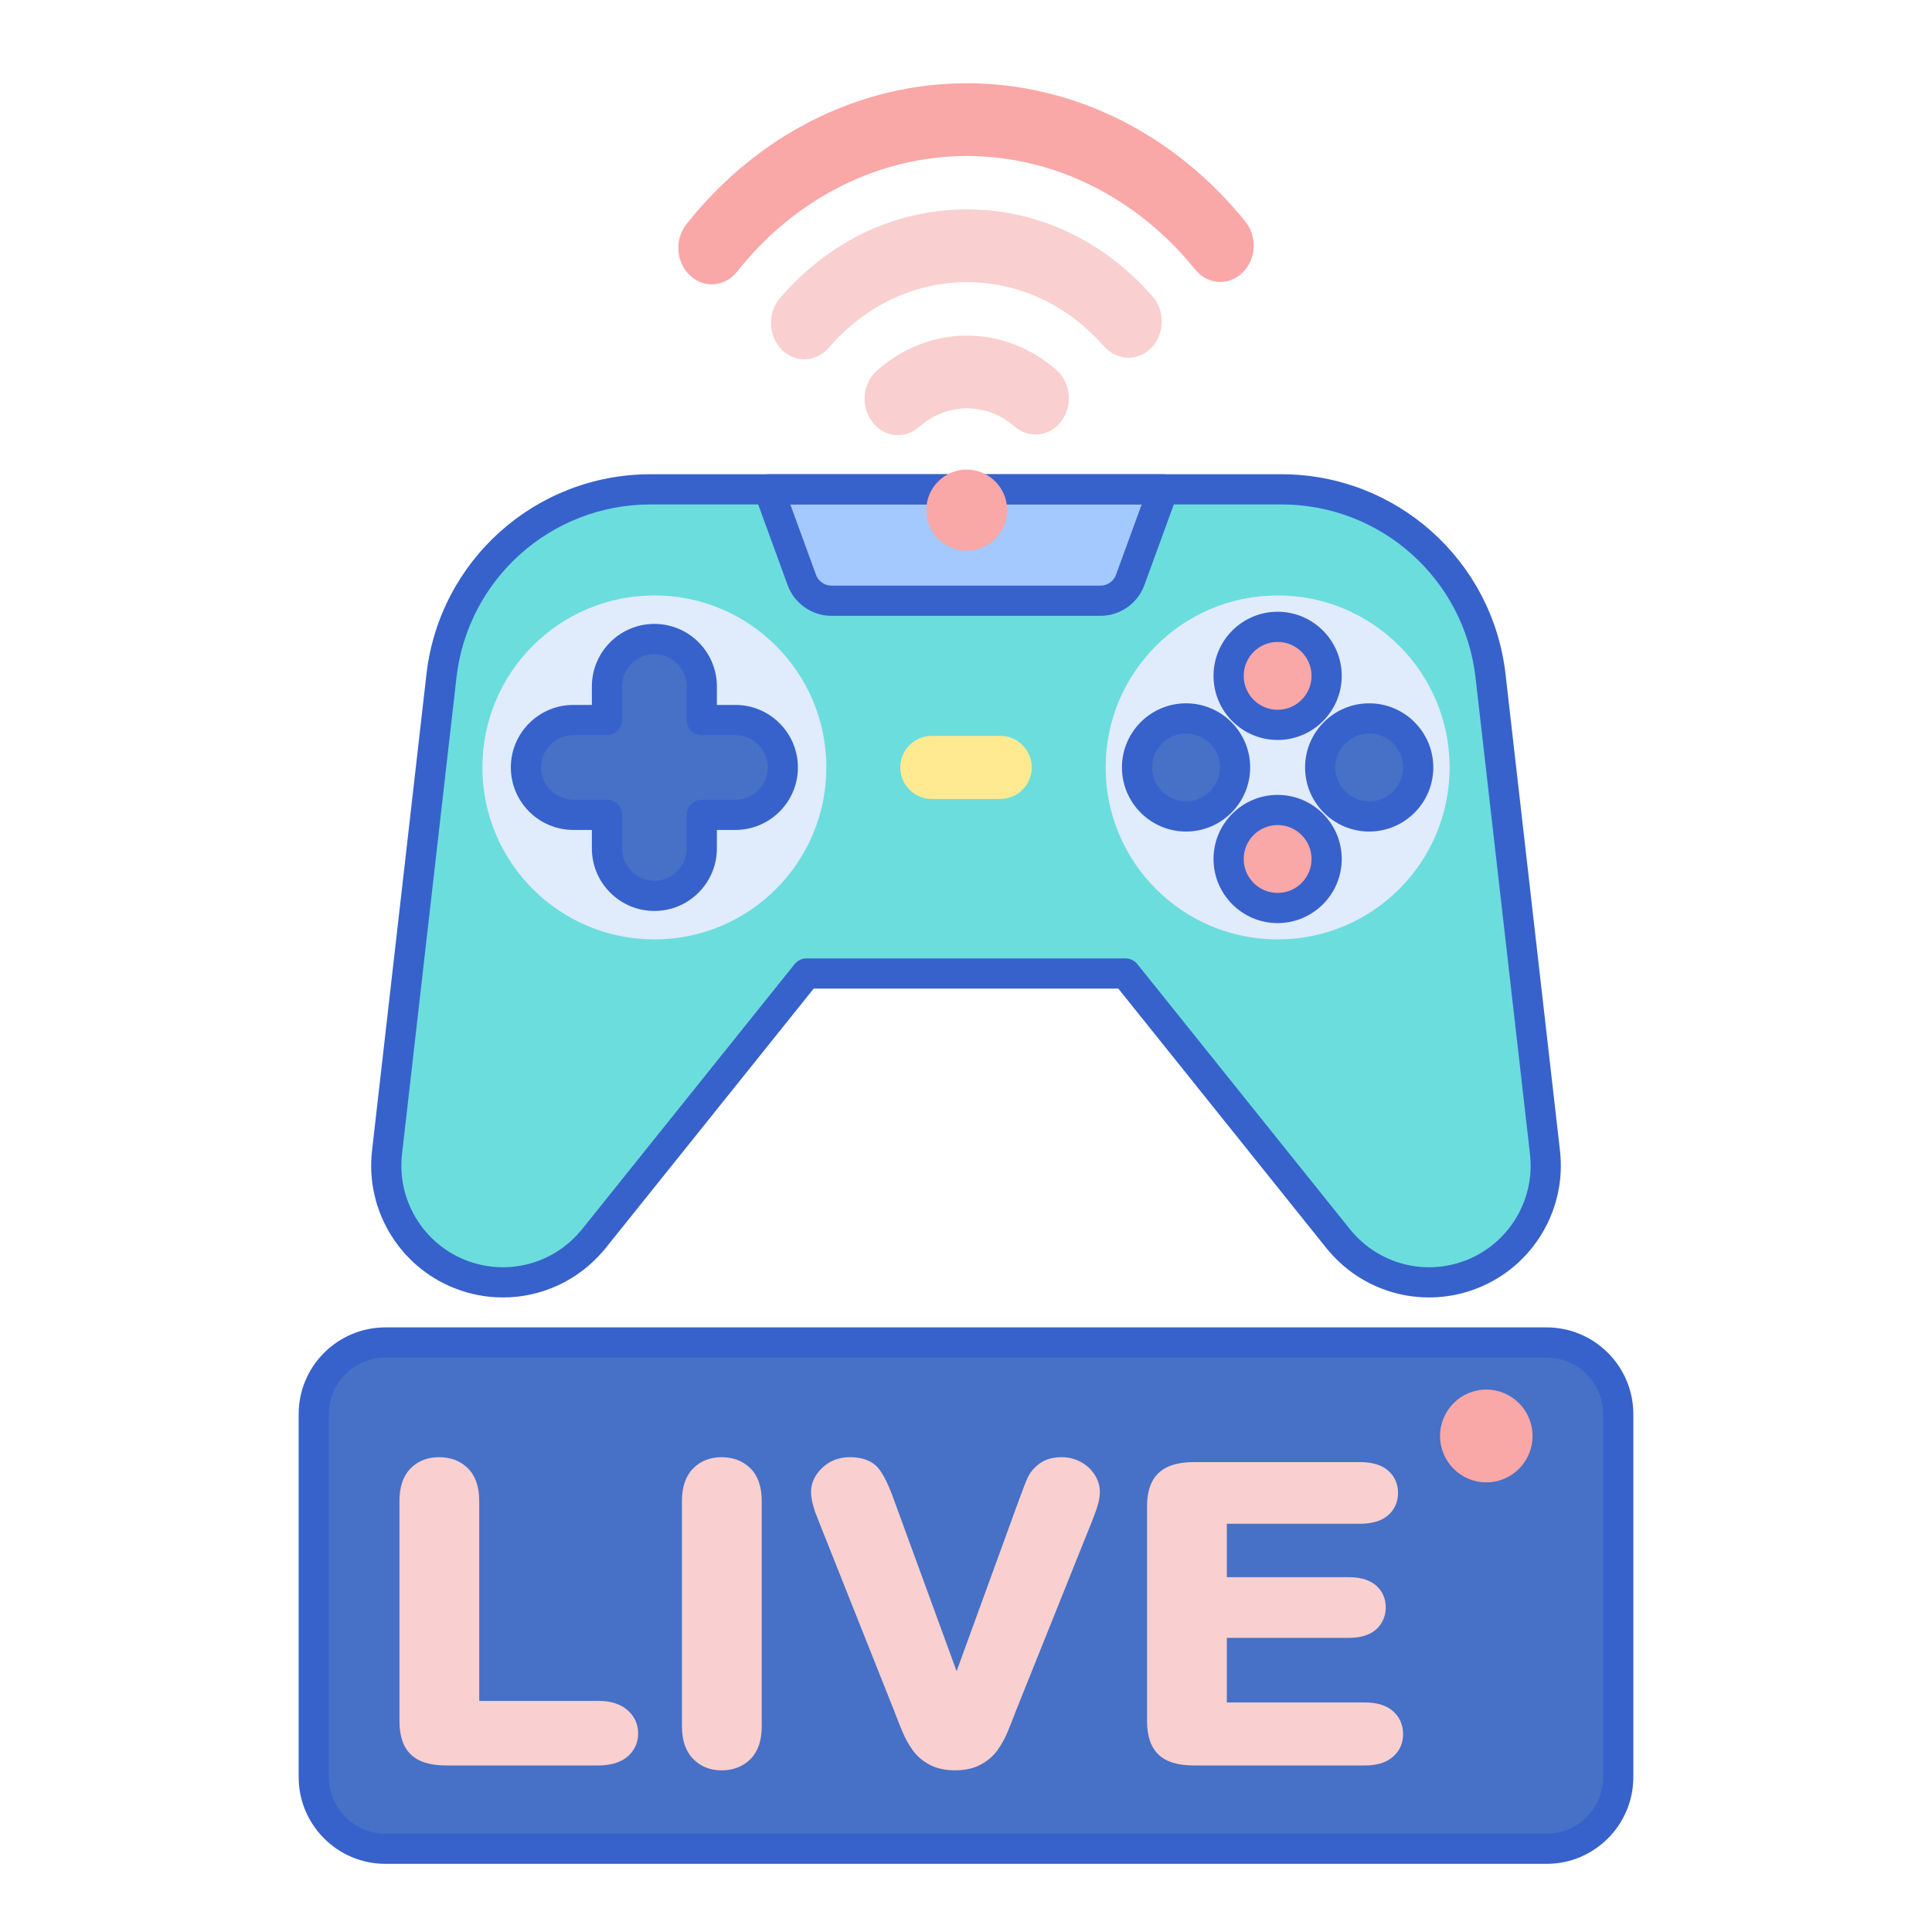 <svg id="Layer_1" enable-background="new 0 0 256 256" height="512" viewBox="0 0 256 256" width="512" xmlns="http://www.w3.org/2000/svg"><path d="m204.719 152.703-7.215-63.149c-1.609-14.082-13.527-24.715-27.7-24.715h-7.767-5.576-28.461-28.461-5.576-7.767c-14.173 0-26.091 10.634-27.7 24.715l-7.215 63.149c-.794 6.949 3.177 13.564 9.683 16.131 6.357 2.508 13.406.505 17.568-4.523l-.001.013 28.326-35.33h21.143 21.142l28.326 35.33-.001-.013c4.162 5.028 11.211 7.031 17.568 4.523 6.506-2.566 10.478-9.182 9.684-16.131z" fill="#6bdddd"/><path d="m132.531 105.87h-9.061c-2.31 0-4.182-1.872-4.182-4.182 0-2.31 1.872-4.182 4.182-4.182h9.061c2.31 0 4.182 1.872 4.182 4.182 0 2.309-1.873 4.182-4.182 4.182z" fill="#ffea92"/><path d="m128.009 64.839h-.018-26.129l4.385 12.014c.602 1.65 2.172 2.748 3.929 2.748h17.815.018 17.815c1.757 0 3.326-1.098 3.929-2.748l4.385-12.014z" fill="#a4c9ff"/><circle cx="169.292" cy="101.688" fill="#e0ebfc" r="22.789"/><circle cx="169.292" cy="89.554" fill="#f9a7a7" r="6.495"/><circle cx="169.292" cy="113.821" fill="#f9a7a7" r="6.495"/><circle cx="181.425" cy="101.688" fill="#4671c6" r="6.495"/><circle cx="157.158" cy="101.688" fill="#4671c6" r="6.495"/><g fill="#3762cc"><path d="m169.292 98.049c-4.684 0-8.495-3.811-8.495-8.495s3.811-8.495 8.495-8.495 8.495 3.811 8.495 8.495-3.811 8.495-8.495 8.495zm0-12.989c-2.479 0-4.495 2.016-4.495 4.495s2.016 4.495 4.495 4.495 4.495-2.016 4.495-4.495-2.017-4.495-4.495-4.495z"/><path d="m169.292 122.316c-4.684 0-8.495-3.811-8.495-8.495s3.811-8.495 8.495-8.495 8.495 3.811 8.495 8.495-3.811 8.495-8.495 8.495zm0-12.989c-2.479 0-4.495 2.016-4.495 4.495s2.016 4.495 4.495 4.495 4.495-2.016 4.495-4.495-2.017-4.495-4.495-4.495z"/><path d="m181.425 110.183c-4.684 0-8.495-3.811-8.495-8.495s3.811-8.495 8.495-8.495 8.495 3.811 8.495 8.495-3.811 8.495-8.495 8.495zm0-12.99c-2.479 0-4.495 2.016-4.495 4.495s2.016 4.495 4.495 4.495 4.495-2.016 4.495-4.495-2.016-4.495-4.495-4.495z"/><path d="m157.158 110.183c-4.684 0-8.495-3.811-8.495-8.495s3.811-8.495 8.495-8.495 8.495 3.811 8.495 8.495-3.811 8.495-8.495 8.495zm0-12.99c-2.479 0-4.495 2.016-4.495 4.495s2.016 4.495 4.495 4.495 4.495-2.016 4.495-4.495-2.016-4.495-4.495-4.495z"/></g><circle cx="86.708" cy="101.688" fill="#e0ebfc" r="22.789"/><path d="m97.444 95.406h-4.454v-4.454c0-3.469-2.812-6.282-6.282-6.282-3.469 0-6.282 2.813-6.282 6.282v4.454h-4.454c-3.469 0-6.282 2.813-6.282 6.282 0 3.47 2.812 6.282 6.282 6.282h4.454v4.455c0 3.469 2.812 6.281 6.282 6.281 3.469 0 6.282-2.812 6.282-6.281v-4.455h4.454c3.469 0 6.282-2.812 6.282-6.282 0-3.469-2.812-6.282-6.282-6.282z" fill="#4671c6"/><path d="m86.708 120.706c-4.566 0-8.282-3.715-8.282-8.281v-2.455h-2.455c-4.566 0-8.282-3.715-8.282-8.282 0-4.566 3.715-8.282 8.282-8.282h2.455v-2.454c0-4.566 3.715-8.282 8.282-8.282s8.282 3.715 8.282 8.282v2.454h2.454c4.566 0 8.282 3.715 8.282 8.282s-3.715 8.282-8.282 8.282h-2.454v2.455c0 4.566-3.715 8.281-8.282 8.281zm-10.736-23.3c-2.361 0-4.282 1.921-4.282 4.282s1.921 4.282 4.282 4.282h4.455c1.104 0 2 .896 2 2v4.455c0 2.361 1.921 4.281 4.282 4.281s4.282-1.92 4.282-4.281v-4.455c0-1.104.896-2 2-2h4.454c2.361 0 4.282-1.921 4.282-4.282s-1.921-4.282-4.282-4.282h-4.455c-1.104 0-2-.896-2-2v-4.454c0-2.361-1.921-4.282-4.282-4.282s-4.282 1.921-4.282 4.282v4.454c0 1.104-.896 2-2 2z" fill="#3762cc"/><path d="m145.824 81.601h-35.648c-2.586 0-4.92-1.633-5.808-4.063l-4.385-12.014c-.224-.613-.134-1.297.24-1.832s.986-.854 1.639-.854h52.275c.653 0 1.265.319 1.639.854.375.535.464 1.219.24 1.832l-4.385 12.013c-.886 2.431-3.22 4.064-5.807 4.064zm-41.103-14.762 3.405 9.328c.313.857 1.137 1.434 2.05 1.434h35.648c.913 0 1.737-.577 2.05-1.435l3.405-9.327z" fill="#3762cc"/><path d="m66.646 171.919c-2.15 0-4.323-.398-6.416-1.224-7.334-2.894-11.832-10.385-10.936-18.218l7.214-63.149c1.726-15.101 14.488-26.488 29.688-26.488h83.607c15.199 0 27.962 11.388 29.688 26.488l7.215 63.149c.895 7.833-3.602 15.325-10.937 18.218-6.982 2.753-14.879.759-19.718-4.959-.05-.05-.098-.104-.143-.16l-27.726-34.581h-40.365l-27.726 34.581c-.045.057-.093.11-.144.161-3.388 4.004-8.278 6.182-13.301 6.182zm112.271-8.985c.032.033.063.067.092.103 3.722 4.496 9.868 6.077 15.293 3.938 5.653-2.23 9.12-8.005 8.43-14.043l-7.215-63.149c-1.494-13.079-12.548-22.942-25.713-22.942h-83.608c-13.165 0-24.219 9.863-25.713 22.942l-7.215 63.149c-.69 6.038 2.776 11.813 8.43 14.043 5.424 2.139 11.571.558 15.293-3.938.029-.036.06-.07.092-.104l28.213-35.189c.38-.474.954-.749 1.561-.749h42.285c.607 0 1.181.275 1.561.749z" fill="#3762cc"/><path d="m140 49.034c-3.359-2.947-7.572-4.571-11.946-4.571-4.321.02-8.548 1.683-11.902 4.683-1.045.934-1.624 2.321-1.588 3.805.036 1.496.688 2.865 1.789 3.757.762.618 1.669.944 2.622.944h.001c1.024 0 2.031-.391 2.835-1.099 1.805-1.592 3.98-2.439 6.333-2.45 2.293 0 4.46.827 6.268 2.391.799.692 1.796 1.073 2.807 1.073.967 0 1.883-.335 2.651-.969 1.092-.902 1.731-2.277 1.754-3.773.022-1.485-.57-2.866-1.624-3.791z" fill="#f9cfcf"/><path d="m152.703 39.257c-6.515-7.422-15.244-11.51-24.579-11.51h-.148c-9.392.044-18.135 4.214-24.618 11.741-.871 1.011-1.3 2.385-1.176 3.767.121 1.351.763 2.59 1.766 3.402.763.618 1.67.945 2.62.945 1.23 0 2.423-.565 3.275-1.55 4.8-5.555 11.256-8.633 18.18-8.666h.109c6.881 0 13.327 3.017 18.151 8.495.85.966 2.035 1.52 3.25 1.52.965 0 1.88-.336 2.652-.972.992-.819 1.623-2.064 1.731-3.416.11-1.384-.331-2.753-1.213-3.756z" fill="#f9cfcf"/><path d="m165.022 29.37c-9.383-11.655-22.836-18.34-36.909-18.34l-.214.001c-14.155.066-27.623 6.878-36.95 18.688-1.673 2.118-1.34 5.322.73 6.999.77.624 1.684.954 2.643.954h.001c1.284 0 2.498-.605 3.331-1.66 7.654-9.695 18.695-15.286 30.291-15.341h.175c11.529 0 22.557 5.488 30.257 15.056.833 1.035 2.039 1.629 3.309 1.629.973 0 1.897-.338 2.677-.982 2.048-1.695 2.351-4.902.659-7.004z" fill="#f9a7a7"/><ellipse cx="128.094" cy="67.595" fill="#f9a7a7" rx="5.355" ry="5.374"/><path d="m204.933 244.97h-153.866c-5.243 0-9.493-4.25-9.493-9.493v-48.099c0-5.243 4.25-9.493 9.493-9.493h153.865c5.243 0 9.493 4.25 9.493 9.493v48.099c.001 5.243-4.25 9.493-9.492 9.493z" fill="#4671c6"/><path d="m204.933 246.97h-153.866c-6.337 0-11.493-5.156-11.493-11.493v-48.099c0-6.337 5.156-11.493 11.493-11.493h153.865c6.337 0 11.493 5.156 11.493 11.493v48.099c.001 6.337-5.155 11.493-11.492 11.493zm-153.866-67.085c-4.132 0-7.493 3.361-7.493 7.493v48.099c0 4.131 3.361 7.493 7.493 7.493h153.865c4.132 0 7.493-3.361 7.493-7.493v-48.099c0-4.132-3.361-7.493-7.493-7.493z" fill="#3762cc"/><path d="m79.259 225.373h-15.759v-26.506c0-1.874-.503-3.322-1.496-4.306-.99-.98-2.279-1.476-3.831-1.476-1.542 0-2.817.506-3.788 1.503-.965.989-1.454 2.429-1.454 4.279v29.233c0 1.974.521 3.461 1.548 4.418 1.019.953 2.549 1.416 4.677 1.416h20.105c1.624 0 2.909-.377 3.819-1.119.968-.787 1.48-1.871 1.48-3.135 0-1.239-.511-2.323-1.48-3.138-.928-.776-2.212-1.169-3.821-1.169z" fill="#f9cfcf"/><path d="m95.605 193.086c-1.52 0-2.79.504-3.771 1.499-.977.99-1.472 2.431-1.472 4.283v29.905c0 1.852.501 3.298 1.486 4.297.991 1.003 2.255 1.512 3.757 1.512 1.554 0 2.844-.503 3.837-1.494.989-.991 1.491-2.442 1.491-4.314v-29.905c0-1.874-.503-3.322-1.496-4.306-.991-.981-2.28-1.477-3.832-1.477z" fill="#f9cfcf"/><path d="m143.202 193.712c-.77-.416-1.614-.626-2.509-.626-1.217 0-2.218.289-2.976.861-.709.535-1.229 1.157-1.546 1.847-.256.552-.626 1.501-1.13 2.897l-8.285 22.746-8.249-22.552c-.658-1.881-1.3-3.235-1.963-4.138-.809-1.103-2.128-1.662-3.919-1.662-1.449 0-2.68.469-3.659 1.394-.994.941-1.499 2.025-1.499 3.223 0 .44.07.942.214 1.533.136.558.304 1.084.502 1.56.173.42.342.849.514 1.309l9.777 24.575c.36.964.722 1.876 1.082 2.734.386.92.848 1.757 1.371 2.485.578.806 1.342 1.461 2.27 1.946.934.488 2.066.736 3.365.736 1.303 0 2.439-.254 3.374-.754.924-.494 1.68-1.141 2.247-1.926.516-.717.974-1.55 1.359-2.478.359-.866.718-1.78 1.07-2.718l9.964-24.83c.165-.442.331-.87.495-1.284.186-.466.343-.948.465-1.432.135-.528.204-1.035.204-1.508 0-.767-.233-1.522-.694-2.246-.449-.704-1.069-1.273-1.844-1.692z" fill="#f9cfcf"/><path d="m184.526 226.687c-.869-.734-2.107-1.106-3.682-1.106h-18.281v-8.554h16.151c1.565 0 2.777-.369 3.601-1.096.854-.753 1.305-1.773 1.305-2.951 0-1.188-.463-2.206-1.339-2.943-.832-.698-2.032-1.052-3.567-1.052h-16.151v-7.078h17.637c1.592 0 2.831-.363 3.682-1.08.893-.754 1.365-1.798 1.365-3.019 0-1.204-.472-2.239-1.366-2.994-.85-.716-2.089-1.079-3.681-1.079h-21.983c-1.323 0-2.446.191-3.338.567-1.005.424-1.756 1.115-2.232 2.052-.435.854-.655 1.936-.655 3.215v28.531c0 1.973.52 3.459 1.548 4.419 1.02.952 2.55 1.415 4.678 1.415h22.627c1.575 0 2.814-.372 3.682-1.106.911-.77 1.393-1.823 1.393-3.045 0-1.255-.482-2.325-1.394-3.096z" fill="#f9cfcf"/><ellipse cx="196.943" cy="190.275" fill="#f9a7a7" rx="6.127" ry="6.149"/></svg>